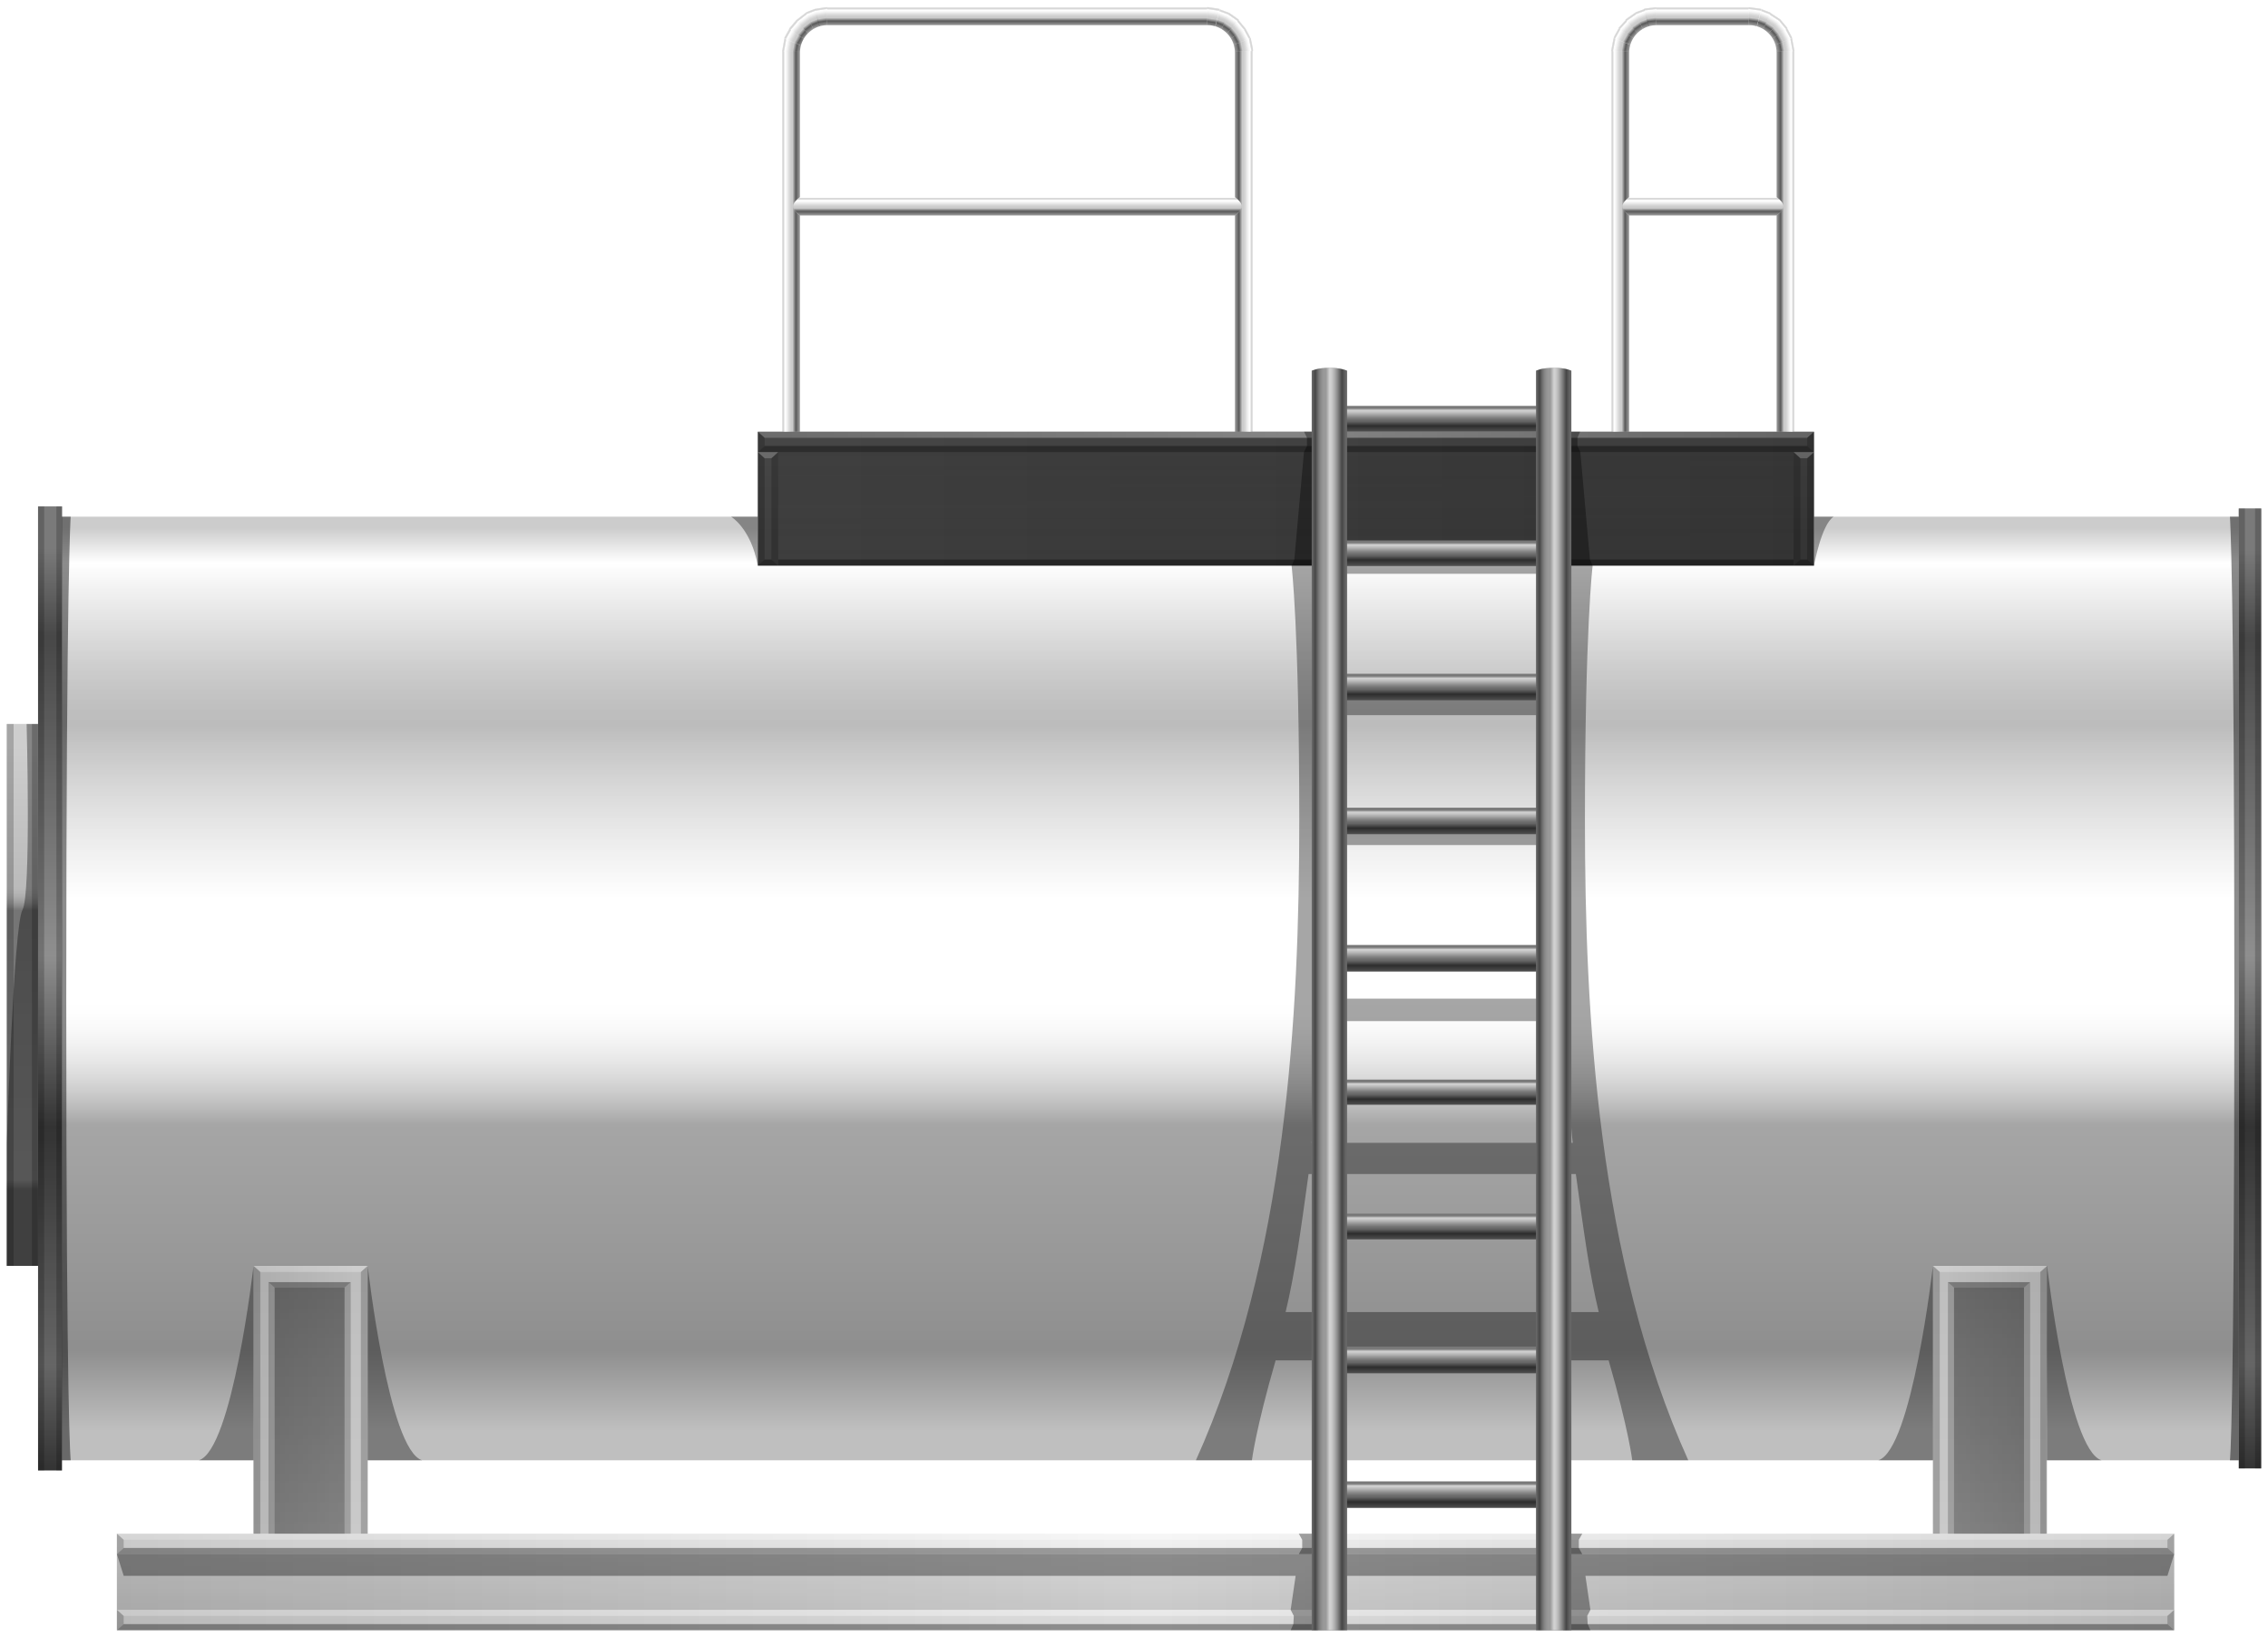 <svg version="1.2" baseProfile="tiny" width="240.597" height="173.617" viewBox="0 0 240.597 173.617" xmlns="http://www.w3.org/2000/svg"><linearGradient id="a" gradientUnits="userSpaceOnUse" x1="205.052" y1="148.455" x2="217.093" y2="148.455"><stop offset="0" stop-opacity="0"/><stop offset="1" stop-opacity=".1"/></linearGradient><path fill="url(#a)" d="M205.052 134.251h12.041v28.407h-12.041z"/><linearGradient id="b" gradientUnits="userSpaceOnUse" x1="39.006" y1="148.454" x2="26.894" y2="148.454"><stop offset="0" stop-opacity="0"/><stop offset="1" stop-opacity=".1"/></linearGradient><path fill="url(#b)" d="M26.894 134.251h12.112v28.407H26.894z"/><path fill="#333" d="M4.038 53.714H6.56v102.239H4.038zm233.459.218h2.38v101.805h-2.38z"/><linearGradient id="c" gradientUnits="userSpaceOnUse" x1="5.299" y1="53.714" x2="5.299" y2="155.953"><stop offset=".043" stop-color="#fff" stop-opacity=".35"/><stop offset=".135" stop-color="#fff" stop-opacity=".1"/><stop offset=".466" stop-color="#fff" stop-opacity=".45"/><stop offset=".644" stop-color="#fff" stop-opacity="0"/><stop offset=".89" stop-color="#fff" stop-opacity=".25"/><stop offset="1" stop-color="#fff" stop-opacity="0"/></linearGradient><path fill="url(#c)" d="M4.038 53.714H6.56v102.239H4.038z"/><linearGradient id="d" gradientUnits="userSpaceOnUse" x1="238.686" y1="53.932" x2="238.686" y2="155.736"><stop offset=".043" stop-color="#fff" stop-opacity=".35"/><stop offset=".135" stop-color="#fff" stop-opacity=".1"/><stop offset=".466" stop-color="#fff" stop-opacity=".45"/><stop offset=".644" stop-color="#fff" stop-opacity="0"/><stop offset=".89" stop-color="#fff" stop-opacity=".25"/><stop offset="1" stop-color="#fff" stop-opacity="0"/></linearGradient><path fill="url(#d)" d="M237.497 53.932h2.38v101.805h-2.38z"/><linearGradient id="e" gradientUnits="userSpaceOnUse" x1="122.029" y1="54.796" x2="122.029" y2="154.871"><stop offset=".012" stop-opacity=".2"/><stop offset=".049" stop-color="#fff" stop-opacity=".2"/><stop offset=".076" stop-color="#c2c2c2" stop-opacity=".21"/><stop offset=".105" stop-color="#888" stop-opacity=".22"/><stop offset=".133" stop-color="#575757" stop-opacity=".23"/><stop offset=".159" stop-color="#313131" stop-opacity=".24"/><stop offset=".183" stop-color="#161616" stop-opacity=".249"/><stop offset=".204" stop-color="#060606" stop-opacity=".257"/><stop offset=".221" stop-opacity=".263"/><stop offset=".405" stop-color="#fff" stop-opacity=".2"/><stop offset=".509" stop-color="#fff" stop-opacity=".35"/><stop offset=".525" stop-color="#fbfbfb" stop-opacity=".35"/><stop offset=".542" stop-color="#eee" stop-opacity=".35"/><stop offset=".559" stop-color="#d8d8d8" stop-opacity=".35"/><stop offset=".577" stop-color="#bababa" stop-opacity=".35"/><stop offset=".595" stop-color="#939393" stop-opacity=".35"/><stop offset=".613" stop-color="#646464" stop-opacity=".35"/><stop offset=".631" stop-color="#2c2c2c" stop-opacity=".35"/><stop offset=".644" stop-opacity=".35"/><stop offset=".883" stop-opacity=".441"/><stop offset=".969" stop-opacity=".25"/></linearGradient><path fill="url(#e)" d="M192.435 54.796v5.191H80.392v-5.191H6.561v100.075h20.333v-20.62h12.112v20.62h166.046v-20.62h12.041v20.62h20.404V54.796z"/><linearGradient id="f" gradientUnits="userSpaceOnUse" x1="32.95" y1="134.251" x2="32.95" y2="162.658"><stop offset="0" stop-opacity=".25"/><stop offset="1" stop-opacity=".2"/></linearGradient><path fill="url(#f)" d="M26.894 134.251h12.112v28.407H26.894z"/><linearGradient id="g" gradientUnits="userSpaceOnUse" x1="211.072" y1="134.251" x2="211.072" y2="162.658"><stop offset="0" stop-opacity=".25"/><stop offset="1" stop-opacity=".2"/></linearGradient><path fill="url(#g)" d="M205.052 134.251h12.041v28.407h-12.041z"/><linearGradient id="h" gradientUnits="userSpaceOnUse" x1="12.401" y1="167.777" x2="230.648" y2="167.777"><stop offset="0" stop-opacity=".2"/><stop offset=".503" stop-opacity=".05"/><stop offset="1" stop-opacity=".2"/></linearGradient><path fill="url(#h)" d="M12.401 162.658h218.246v10.238H12.401z"/><path fill="#B3B3B3" d="M.721 76.786h3.317v57.465H.721z"/><path fill="#333" d="M80.392 45.784h112.043v14.203H80.392z"/><linearGradient id="i" gradientUnits="userSpaceOnUse" x1="121.524" y1="162.658" x2="121.524" y2="172.897"><stop offset="0" stop-opacity="0"/><stop offset="1" stop-opacity=".1"/></linearGradient><path fill="url(#i)" d="M12.401 162.658h218.246v10.238H12.401z"/><linearGradient id="j" gradientUnits="userSpaceOnUse" x1="121.524" y1="164.821" x2="121.524" y2="170.733"><stop offset="0" stop-opacity=".1"/><stop offset="1" stop-opacity=".1"/></linearGradient><path fill="url(#j)" d="M12.401 164.821h218.246v5.912H12.401z"/><linearGradient id="k" gradientUnits="userSpaceOnUse" x1="12.401" y1="162.982" x2="230.648" y2="162.982"><stop offset="0" stop-color="#fff" stop-opacity=".2"/><stop offset=".46" stop-color="#fff" stop-opacity=".35"/><stop offset="1" stop-color="#fff" stop-opacity=".2"/></linearGradient><path fill="url(#k)" d="M229.927 163.307H13.122l-.721-.649h218.246z"/><linearGradient id="l" gradientUnits="userSpaceOnUse" x1="12.401" y1="171.058" x2="230.648" y2="171.058"><stop offset="0" stop-color="#fff" stop-opacity=".2"/><stop offset=".46" stop-color="#fff" stop-opacity=".35"/><stop offset="1" stop-color="#fff" stop-opacity=".2"/></linearGradient><path fill="url(#l)" d="M229.927 171.382H13.122l-.721-.649h218.246z"/><linearGradient id="m" gradientUnits="userSpaceOnUse" x1="12.401" y1="164.496" x2="230.648" y2="164.496"><stop offset="0" stop-opacity=".35"/><stop offset="1" stop-opacity=".35"/></linearGradient><path fill="url(#m)" d="M229.927 164.172H13.122l-.721.649h218.246z"/><linearGradient id="n" gradientUnits="userSpaceOnUse" x1="12.401" y1="172.572" x2="230.648" y2="172.572"><stop offset="0" stop-opacity=".35"/><stop offset="1" stop-opacity=".35"/></linearGradient><path fill="url(#n)" d="M229.927 172.247H13.122l-.721.649h218.246z"/><linearGradient id="o" gradientUnits="userSpaceOnUse" x1="229.927" y1="163.74" x2="230.648" y2="163.74"><stop offset="0" stop-opacity=".2"/><stop offset="1" stop-opacity=".2"/></linearGradient><path fill="url(#o)" d="m229.927 164.172.72.649v-2.163l-.72.649z"/><linearGradient id="p" gradientUnits="userSpaceOnUse" x1="229.927" y1="171.815" x2="230.648" y2="171.815"><stop offset="0" stop-opacity=".2"/><stop offset="1" stop-opacity=".2"/></linearGradient><path fill="url(#p)" d="m229.927 172.247.72.649v-2.163l-.72.649z"/><linearGradient id="q" gradientUnits="userSpaceOnUse" x1="12.401" y1="163.74" x2="13.122" y2="163.74"><stop offset="0" stop-opacity=".2"/><stop offset="1" stop-opacity=".2"/></linearGradient><path fill="url(#q)" d="m13.122 164.172-.721.649v-2.163l.721.649z"/><linearGradient id="r" gradientUnits="userSpaceOnUse" x1="12.401" y1="171.815" x2="13.122" y2="171.815"><stop offset="0" stop-opacity=".2"/><stop offset="1" stop-opacity=".2"/></linearGradient><path fill="url(#r)" d="m13.122 172.247-.721.649v-2.163l.721.649z"/><linearGradient id="s" gradientUnits="userSpaceOnUse" x1="80.392" y1="52.886" x2="192.435" y2="52.886"><stop offset="0" stop-color="#fff" stop-opacity=".05"/><stop offset=".16" stop-color="#fff" stop-opacity=".042"/><stop offset="1" stop-color="#fff" stop-opacity="0"/></linearGradient><path fill="url(#s)" d="M80.392 45.784h112.043v14.203H80.392z"/><linearGradient id="t" gradientUnits="userSpaceOnUse" x1="136.413" y1="45.784" x2="136.413" y2="59.987"><stop offset="0" stop-color="#fff" stop-opacity=".05"/><stop offset="1" stop-color="#fff" stop-opacity="0"/></linearGradient><path fill="url(#t)" d="M80.392 45.784h112.043v14.203H80.392z"/><linearGradient id="u" gradientUnits="userSpaceOnUse" x1="80.392" y1="46.109" x2="192.435" y2="46.109"><stop offset="0" stop-color="#fff" stop-opacity=".2"/><stop offset=".04" stop-color="#fff" stop-opacity=".212"/><stop offset=".503" stop-color="#fff" stop-opacity=".35"/><stop offset="1" stop-color="#fff" stop-opacity=".2"/></linearGradient><path fill="url(#u)" d="M191.714 46.434H81.112l-.72-.65h112.043z"/><linearGradient id="v" gradientUnits="userSpaceOnUse" x1="80.392" y1="47.623" x2="192.435" y2="47.623"><stop offset="0" stop-opacity=".35"/><stop offset="1" stop-opacity=".35"/></linearGradient><path fill="url(#v)" d="M191.714 47.299H81.112l-.72.647h112.043z"/><linearGradient id="w" gradientUnits="userSpaceOnUse" x1="80.392" y1="46.865" x2="81.112" y2="46.865"><stop offset="0" stop-opacity=".2"/><stop offset="1" stop-opacity=".2"/></linearGradient><path fill="url(#w)" d="m81.112 47.299-.72.647v-2.162l.72.65z"/><linearGradient id="x" gradientUnits="userSpaceOnUse" x1="80.392" y1="53.967" x2="81.112" y2="53.967"><stop offset="0" stop-opacity=".2"/><stop offset="1" stop-opacity=".2"/></linearGradient><path fill="url(#x)" d="m81.112 59.339-.72.648V47.946l.72.651z"/><linearGradient id="y" gradientUnits="userSpaceOnUse" x1="191.714" y1="46.865" x2="192.435" y2="46.865"><stop offset="0" stop-opacity=".2"/><stop offset="1" stop-opacity=".2"/></linearGradient><path fill="url(#y)" d="m191.714 47.299.721.647v-2.162l-.721.65z"/><linearGradient id="z" gradientUnits="userSpaceOnUse" x1="81.833" y1="53.967" x2="82.555" y2="53.967"><stop offset="0" stop-opacity=".2"/><stop offset="1" stop-opacity=".2"/></linearGradient><path fill="url(#z)" d="m81.833 59.339.722.648V47.946l-.722.651z"/><linearGradient id="A" gradientUnits="userSpaceOnUse" x1="80.392" y1="48.272" x2="82.555" y2="48.272"><stop offset="0" stop-color="#fff" stop-opacity=".2"/><stop offset=".08" stop-color="#fff" stop-opacity=".2"/><stop offset="1" stop-color="#fff" stop-opacity=".2"/></linearGradient><path fill="url(#A)" d="M81.833 48.597h-.721l-.72-.651h2.163z"/><linearGradient id="B" gradientUnits="userSpaceOnUse" x1="190.272" y1="53.967" x2="190.992" y2="53.967"><stop offset="0" stop-opacity=".2"/><stop offset="1" stop-opacity=".2"/></linearGradient><path fill="url(#B)" d="m190.992 59.339-.721.648V47.946l.721.651z"/><linearGradient id="C" gradientUnits="userSpaceOnUse" x1="191.714" y1="53.967" x2="192.435" y2="53.967"><stop offset="0" stop-opacity=".2"/><stop offset="1" stop-opacity=".2"/></linearGradient><path fill="url(#C)" d="m191.714 59.339.721.648V47.946l-.721.651z"/><linearGradient id="D" gradientUnits="userSpaceOnUse" x1="190.272" y1="48.272" x2="192.435" y2="48.272"><stop offset="0" stop-color="#fff" stop-opacity=".2"/><stop offset=".08" stop-color="#fff" stop-opacity=".2"/><stop offset="1" stop-color="#fff" stop-opacity=".2"/></linearGradient><path fill="url(#D)" d="M191.714 48.597h-.722l-.721-.651h2.164z"/><linearGradient id="E" gradientUnits="userSpaceOnUse" x1="80.392" y1="59.663" x2="192.435" y2="59.663"><stop offset="0" stop-opacity=".35"/><stop offset="1" stop-opacity=".35"/></linearGradient><path fill="url(#E)" d="M191.714 59.339h-.722l-.721.648v-.648H82.555v.648l-.722-.648h-.721l-.72.648h112.043z"/><linearGradient id="F" gradientUnits="userSpaceOnUse" x1="136.413" y1="47.946" x2="136.413" y2="59.987"><stop offset="0" stop-opacity=".1"/><stop offset="1" stop-opacity="0"/></linearGradient><path fill="url(#F)" d="M82.555 47.946h107.717v12.041H82.555z"/><linearGradient id="G" gradientUnits="userSpaceOnUse" x1="26.894" y1="134.576" x2="39.006" y2="134.576"><stop offset="0" stop-color="#fff" stop-opacity=".25"/><stop offset="1" stop-color="#fff" stop-opacity=".25"/></linearGradient><path fill="url(#G)" d="M38.285 134.9H27.614l-.72-.649h12.112z"/><linearGradient id="H" gradientUnits="userSpaceOnUse" x1="205.052" y1="134.576" x2="217.165" y2="134.576"><stop offset="0" stop-color="#fff" stop-opacity=".25"/><stop offset="1" stop-color="#fff" stop-opacity=".25"/></linearGradient><path fill="url(#H)" d="M216.444 134.9h-10.671l-.721-.649h12.113z"/><linearGradient id="I" gradientUnits="userSpaceOnUse" x1="4.038" y1="104.834" x2="4.686" y2="104.834"><stop offset="0" stop-opacity=".2"/><stop offset="1" stop-opacity=".2"/></linearGradient><path fill="url(#I)" d="M4.038 53.714h.648v102.239h-.648z"/><linearGradient id="J" gradientUnits="userSpaceOnUse" x1="5.984" y1="104.834" x2="6.633" y2="104.834"><stop offset="0" stop-opacity=".2"/><stop offset="1" stop-opacity=".2"/></linearGradient><path fill="url(#J)" d="M5.984 53.714h.648v102.239h-.648z"/><linearGradient id="K" gradientUnits="userSpaceOnUse" x1="237.497" y1="104.834" x2="238.147" y2="104.834"><stop offset="0" stop-opacity=".2"/><stop offset="1" stop-opacity=".2"/></linearGradient><path fill="url(#K)" d="M237.497 53.932h.649v101.805h-.649z"/><linearGradient id="L" gradientUnits="userSpaceOnUse" x1="239.227" y1="104.834" x2="239.877" y2="104.834"><stop offset="0" stop-opacity=".2"/><stop offset="1" stop-opacity=".2"/></linearGradient><path fill="url(#L)" d="M239.228 53.932h.649v101.805h-.649z"/><linearGradient id="M" gradientUnits="userSpaceOnUse" x1="2.379" y1="76.786" x2="2.379" y2="134.251"><stop offset=".043" stop-color="#fff" stop-opacity=".35"/><stop offset=".301" stop-color="#fff" stop-opacity=".1"/><stop offset=".344" stop-opacity=".35"/><stop offset=".841" stop-opacity=".25"/><stop offset=".859" stop-opacity=".45"/></linearGradient><path fill="url(#M)" d="M.721 76.786h3.317v57.465H.721z"/><linearGradient id="N" gradientUnits="userSpaceOnUse" x1=".721" y1="105.519" x2="1.442" y2="105.519"><stop offset="0" stop-opacity=".2"/><stop offset="1" stop-opacity=".2"/></linearGradient><path fill="url(#N)" d="M.721 76.786h.722v57.465H.721z"/><linearGradient id="O" gradientUnits="userSpaceOnUse" x1="3.389" y1="105.519" x2="4.038" y2="105.519"><stop offset="0" stop-opacity=".2"/><stop offset="1" stop-opacity=".2"/></linearGradient><path fill="url(#O)" d="M3.389 76.786h.649v57.465h-.649z"/><linearGradient id="P" gradientUnits="userSpaceOnUse" x1=".721" y1="105.519" x2="4.038" y2="105.519"><stop offset="0" stop-opacity=".35"/><stop offset="1" stop-opacity=".35"/></linearGradient><path fill="url(#P)" d="M2.824 76.786s.492 18.102-.444 19.724C1.442 98.133.721 121.276.721 121.276v12.976h3.317V76.786H2.824z"/><linearGradient id="Q" gradientUnits="userSpaceOnUse" x1="21.101" y1="144.56" x2="26.894" y2="144.56"><stop offset="0" stop-opacity=".35"/><stop offset="1" stop-opacity=".35"/></linearGradient><path fill="url(#Q)" d="M26.894 134.251s-2.224 19.502-5.793 20.62h5.793v-20.62z"/><linearGradient id="R" gradientUnits="userSpaceOnUse" x1="39.006" y1="144.56" x2="44.773" y2="144.56"><stop offset="0" stop-opacity=".35"/><stop offset="1" stop-opacity=".35"/></linearGradient><path fill="url(#R)" d="M39.006 134.251s2.199 19.502 5.768 20.62h-5.768v-20.62z"/><linearGradient id="S" gradientUnits="userSpaceOnUse" x1="199.261" y1="144.56" x2="205.052" y2="144.56"><stop offset="0" stop-opacity=".35"/><stop offset="1" stop-opacity=".35"/></linearGradient><path fill="url(#S)" d="M205.052 134.251s-2.223 19.502-5.791 20.62h5.791v-20.62z"/><linearGradient id="T" gradientUnits="userSpaceOnUse" x1="217.165" y1="144.56" x2="222.933" y2="144.56"><stop offset="0" stop-opacity=".35"/><stop offset="1" stop-opacity=".35"/></linearGradient><path fill="url(#T)" d="M217.165 134.251s2.199 19.502 5.768 20.62h-5.768v-20.62z"/><linearGradient id="U" gradientUnits="userSpaceOnUse" x1="77.553" y1="57.392" x2="80.392" y2="57.392"><stop offset="0" stop-opacity=".35"/><stop offset="1" stop-opacity=".35"/></linearGradient><path fill="url(#U)" d="M77.553 54.796s2.109 1.222 2.839 5.191v-5.191h-2.839z"/><linearGradient id="V" gradientUnits="userSpaceOnUse" x1="192.435" y1="57.392" x2="194.525" y2="57.392"><stop offset="0" stop-opacity=".35"/><stop offset="1" stop-opacity=".35"/></linearGradient><path fill="url(#V)" d="M194.525 54.796h-2.091v5.191c.001 0 .791-4.404 2.091-5.191z"/><linearGradient id="W" gradientUnits="userSpaceOnUse" x1="126.866" y1="100.328" x2="179.097" y2="100.328"><stop offset="0" stop-opacity=".35"/><stop offset="1" stop-opacity=".35"/></linearGradient><path fill="url(#W)" d="M179.097 154.871c-9.625-21.34-10.963-47.329-10.963-67.811 0-20.479.818-27.073.818-27.073l-.29-.648-1.015-11.393-.304-.647v-.865l.277-.649h-2.007v12.474h-25.235V45.785h-2.037l.307.649v.865l-.318.647-1.022 11.393-.293.648s.816 6.594.816 27.073c0 20.481-1.34 46.471-10.965 67.811h5.942s.387-3.23 2.515-10.599h35.327c2.122 7.368 2.504 10.599 2.504 10.599h5.943zm-38.718-94.017h25.235v12.762h-25.235V60.854zm0 26.207V75.849h25.235v11.249h-25.235v-.037zm-.01 2.56h25.254c.044 5.878.236 11.303.541 16.295h-26.338c.306-4.992.499-10.417.543-16.295zm-.699 18.673h26.65c.328 4.697.034 8.992.526 12.907H139.14c.494-3.915.201-8.21.53-12.907zm-3.288 30.859c1.01-4.214 1.583-8.486 2.435-14.637h28.354c.849 6.15 1.419 10.423 2.426 14.637h-33.215z"/><linearGradient id="X" gradientUnits="userSpaceOnUse" x1="12.401" y1="167.777" x2="230.648" y2="167.777"><stop offset="0" stop-opacity=".35"/><stop offset="1" stop-opacity=".35"/></linearGradient><path fill="url(#X)" d="M230.647 164.821h-62.798l-.361-.649v-.865l.361-.649h-2.019v2.163h-26.028v-2.163h-2.019l.361.649v.865l-.361.649H12.401l.721 2.308h124.323l-.527 3.604.336.649-.048.865-.288.649h2.884v-5.767h26.028v5.767h2.884l-.288-.649-.049-.865.337-.649-.527-3.604h61.74z"/><linearGradient id="Y" gradientUnits="userSpaceOnUse" x1="236.56" y1="104.834" x2="237.497" y2="104.834"><stop offset="0" stop-opacity=".45"/><stop offset="1" stop-opacity=".45"/></linearGradient><path fill="url(#Y)" d="M237.497 54.796h-.938s.469 5.911.469 51.154c0 45.244-.469 48.921-.469 48.921h.938V54.796z"/><linearGradient id="Z" gradientUnits="userSpaceOnUse" x1="6.561" y1="104.834" x2="7.498" y2="104.834"><stop offset="0" stop-opacity=".45"/><stop offset="1" stop-opacity=".45"/></linearGradient><path fill="url(#Z)" d="M6.561 54.796h.938s-.469 5.911-.469 51.154c0 45.244.469 48.921.469 48.921h-.938V54.796z"/><linearGradient id="aa" gradientUnits="userSpaceOnUse" x1="211.001" y1="136.559" x2="211.001" y2="162.658"><stop offset="0" stop-opacity=".45"/><stop offset="1" stop-opacity=".35"/></linearGradient><path fill="url(#aa)" d="M207.287 136.559h7.427v26.1h-7.427z"/><linearGradient id="ab" gradientUnits="userSpaceOnUse" x1="205.052" y1="148.455" x2="205.773" y2="148.455"><stop offset="0" stop-opacity=".2"/><stop offset="1" stop-opacity=".2"/></linearGradient><path fill="url(#ab)" d="M205.773 162.658h-.721v-28.407l.721.649z"/><linearGradient id="ac" gradientUnits="userSpaceOnUse" x1="216.444" y1="148.455" x2="217.165" y2="148.455"><stop offset="0" stop-opacity=".2"/><stop offset="1" stop-opacity=".2"/></linearGradient><path fill="url(#ac)" d="M216.444 162.658h.721v-28.407l-.721.649z"/><linearGradient id="ad" gradientUnits="userSpaceOnUse" x1="206.639" y1="149.32" x2="207.287" y2="149.32"><stop offset="0" stop-opacity=".2"/><stop offset="1" stop-opacity=".2"/></linearGradient><path fill="url(#ad)" d="M206.639 162.658h.648v-26.099l-.648-.578z"/><linearGradient id="ae" gradientUnits="userSpaceOnUse" x1="214.714" y1="149.32" x2="215.362" y2="149.32"><stop offset="0" stop-opacity=".2"/><stop offset="1" stop-opacity=".2"/></linearGradient><path fill="url(#ae)" d="M215.362 162.658h-.648v-26.099l.648-.578z"/><linearGradient id="af" gradientUnits="userSpaceOnUse" x1="206.639" y1="136.269" x2="215.362" y2="136.269"><stop offset="0" stop-opacity=".35"/><stop offset="1" stop-opacity=".35"/></linearGradient><path fill="url(#af)" d="M214.714 136.559h-7.427l-.648-.578h8.723z"/><linearGradient id="ag" gradientUnits="userSpaceOnUse" x1="32.841" y1="136.559" x2="32.841" y2="162.658"><stop offset="0" stop-opacity=".45"/><stop offset="1" stop-opacity=".35"/></linearGradient><path fill="url(#ag)" d="M29.128 136.559h7.427v26.1h-7.427z"/><linearGradient id="ah" gradientUnits="userSpaceOnUse" x1="26.894" y1="148.455" x2="27.614" y2="148.455"><stop offset="0" stop-opacity=".2"/><stop offset="1" stop-opacity=".2"/></linearGradient><path fill="url(#ah)" d="M27.614 162.658h-.72v-28.407l.72.649z"/><linearGradient id="ai" gradientUnits="userSpaceOnUse" x1="38.285" y1="148.455" x2="39.006" y2="148.455"><stop offset="0" stop-opacity=".2"/><stop offset="1" stop-opacity=".2"/></linearGradient><path fill="url(#ai)" d="M38.285 162.658h.721v-28.407l-.721.649z"/><linearGradient id="aj" gradientUnits="userSpaceOnUse" x1="28.48" y1="149.32" x2="29.128" y2="149.32"><stop offset="0" stop-opacity=".2"/><stop offset="1" stop-opacity=".2"/></linearGradient><path fill="url(#aj)" d="M28.479 162.658h.649v-26.099l-.649-.578z"/><linearGradient id="ak" gradientUnits="userSpaceOnUse" x1="36.555" y1="149.32" x2="37.203" y2="149.32"><stop offset="0" stop-opacity=".2"/><stop offset="1" stop-opacity=".2"/></linearGradient><path fill="url(#ak)" d="M37.203 162.658h-.648v-26.099l.648-.578z"/><linearGradient id="al" gradientUnits="userSpaceOnUse" x1="28.48" y1="136.269" x2="37.203" y2="136.269"><stop offset="0" stop-opacity=".35"/><stop offset="1" stop-opacity=".35"/></linearGradient><path fill="url(#al)" d="M36.555 136.559h-7.427l-.649-.578h8.724z"/><path fill="gray" d="M162.945 39.314v3.729h-20.043v-3.729s-.639-.31-1.875-.31-1.875.31-1.875.31v133.582h3.75v-12.978h20.043v12.978h3.75V39.314s-.638-.31-1.875-.31c-1.236.001-1.875.31-1.875.31zm0 117.792h-20.043v-11.465h20.043v11.465zm0-14.275h-20.043v-11.393h20.043v11.393zm0-14.132h-20.043v-11.536h20.043v11.536zm0-14.203h-20.043v-11.465h20.043v11.465zm0-14.277h-20.043V88.467h20.043v11.752zm0-14.563h-20.043V74.264h20.043v11.392zm0-14.205h-20.043V59.987h20.043v11.464zm0-14.132h-20.043V45.784h20.043v11.535z"/><linearGradient id="am" gradientUnits="userSpaceOnUse" x1="139.152" y1="105.951" x2="142.902" y2="105.951"><stop offset=".012" stop-opacity=".2"/><stop offset=".104" stop-opacity=".45"/><stop offset=".155" stop-color="#393939" stop-opacity=".407"/><stop offset=".224" stop-color="#7f7f7f" stop-opacity=".351"/><stop offset=".285" stop-color="#b6b6b6" stop-opacity=".3"/><stop offset=".338" stop-color="#dedede" stop-opacity=".256"/><stop offset=".379" stop-color="#f6f6f6" stop-opacity=".221"/><stop offset=".405" stop-color="#fff" stop-opacity=".2"/><stop offset=".509" stop-color="#fff" stop-opacity=".65"/><stop offset=".549" stop-color="#fbfbfb" stop-opacity=".627"/><stop offset=".592" stop-color="#eee" stop-opacity=".602"/><stop offset=".636" stop-color="#d8d8d8" stop-opacity=".576"/><stop offset=".681" stop-color="#bababa" stop-opacity=".55"/><stop offset=".727" stop-color="#939393" stop-opacity=".523"/><stop offset=".773" stop-color="#646464" stop-opacity=".496"/><stop offset=".82" stop-color="#2c2c2c" stop-opacity=".469"/><stop offset=".853" stop-opacity=".45"/><stop offset=".963" stop-opacity=".2"/></linearGradient><path fill="url(#am)" d="M142.902 172.896h-3.75V39.314s.705-.31 1.875-.31 1.875.31 1.875.31v133.582z"/><linearGradient id="an" gradientUnits="userSpaceOnUse" x1="162.945" y1="105.951" x2="166.695" y2="105.951"><stop offset=".012" stop-opacity=".2"/><stop offset=".104" stop-opacity=".45"/><stop offset=".155" stop-color="#393939" stop-opacity=".407"/><stop offset=".224" stop-color="#7f7f7f" stop-opacity=".351"/><stop offset=".285" stop-color="#b6b6b6" stop-opacity=".3"/><stop offset=".338" stop-color="#dedede" stop-opacity=".256"/><stop offset=".379" stop-color="#f6f6f6" stop-opacity=".221"/><stop offset=".405" stop-color="#fff" stop-opacity=".2"/><stop offset=".509" stop-color="#fff" stop-opacity=".65"/><stop offset=".549" stop-color="#fbfbfb" stop-opacity=".627"/><stop offset=".592" stop-color="#eee" stop-opacity=".602"/><stop offset=".636" stop-color="#d8d8d8" stop-opacity=".576"/><stop offset=".681" stop-color="#bababa" stop-opacity=".55"/><stop offset=".727" stop-color="#939393" stop-opacity=".523"/><stop offset=".773" stop-color="#646464" stop-opacity=".496"/><stop offset=".82" stop-color="#2c2c2c" stop-opacity=".469"/><stop offset=".853" stop-opacity=".45"/><stop offset=".963" stop-opacity=".2"/></linearGradient><path fill="url(#an)" d="M166.695 172.896h-3.75V39.314s.535-.31 1.875-.31 1.875.31 1.875.31v133.582z"/><linearGradient id="ao" gradientUnits="userSpaceOnUse" x1="152.924" y1="57.319" x2="152.924" y2="59.987"><stop offset=".012" stop-opacity="0"/><stop offset=".166" stop-color="#fff" stop-opacity=".65"/><stop offset=".215" stop-color="#fbfbfb" stop-opacity=".598"/><stop offset=".269" stop-color="#eee" stop-opacity=".542"/><stop offset=".324" stop-color="#d8d8d8" stop-opacity=".484"/><stop offset=".38" stop-color="#bababa" stop-opacity=".425"/><stop offset=".438" stop-color="#939393" stop-opacity=".365"/><stop offset=".496" stop-color="#646464" stop-opacity=".304"/><stop offset=".554" stop-color="#2c2c2c" stop-opacity=".243"/><stop offset=".595" stop-opacity=".2"/><stop offset=".773" stop-opacity=".65"/><stop offset=".982" stop-opacity=".4"/></linearGradient><path fill="url(#ao)" d="M142.902 57.319h20.043v2.668h-20.043z"/><linearGradient id="ap" gradientUnits="userSpaceOnUse" x1="152.924" y1="71.451" x2="152.924" y2="74.264"><stop offset=".012" stop-opacity="0"/><stop offset=".166" stop-color="#fff" stop-opacity=".65"/><stop offset=".215" stop-color="#fbfbfb" stop-opacity=".598"/><stop offset=".269" stop-color="#eee" stop-opacity=".542"/><stop offset=".324" stop-color="#d8d8d8" stop-opacity=".484"/><stop offset=".38" stop-color="#bababa" stop-opacity=".425"/><stop offset=".438" stop-color="#939393" stop-opacity=".365"/><stop offset=".496" stop-color="#646464" stop-opacity=".304"/><stop offset=".554" stop-color="#2c2c2c" stop-opacity=".243"/><stop offset=".595" stop-opacity=".2"/><stop offset=".773" stop-opacity=".65"/><stop offset=".982" stop-opacity=".4"/></linearGradient><path fill="url(#ap)" d="M142.902 71.451h20.043v2.813h-20.043z"/><linearGradient id="aq" gradientUnits="userSpaceOnUse" x1="152.924" y1="85.656" x2="152.924" y2="88.467"><stop offset=".012" stop-opacity="0"/><stop offset=".166" stop-color="#fff" stop-opacity=".65"/><stop offset=".215" stop-color="#fbfbfb" stop-opacity=".598"/><stop offset=".269" stop-color="#eee" stop-opacity=".542"/><stop offset=".324" stop-color="#d8d8d8" stop-opacity=".484"/><stop offset=".38" stop-color="#bababa" stop-opacity=".425"/><stop offset=".438" stop-color="#939393" stop-opacity=".365"/><stop offset=".496" stop-color="#646464" stop-opacity=".304"/><stop offset=".554" stop-color="#2c2c2c" stop-opacity=".243"/><stop offset=".595" stop-opacity=".2"/><stop offset=".773" stop-opacity=".65"/><stop offset=".982" stop-opacity=".4"/></linearGradient><path fill="url(#aq)" d="M142.902 85.656h20.043v2.811h-20.043z"/><linearGradient id="ar" gradientUnits="userSpaceOnUse" x1="152.924" y1="100.219" x2="152.924" y2="103.031"><stop offset=".012" stop-opacity="0"/><stop offset=".166" stop-color="#fff" stop-opacity=".65"/><stop offset=".215" stop-color="#fbfbfb" stop-opacity=".598"/><stop offset=".269" stop-color="#eee" stop-opacity=".542"/><stop offset=".324" stop-color="#d8d8d8" stop-opacity=".484"/><stop offset=".38" stop-color="#bababa" stop-opacity=".425"/><stop offset=".438" stop-color="#939393" stop-opacity=".365"/><stop offset=".496" stop-color="#646464" stop-opacity=".304"/><stop offset=".554" stop-color="#2c2c2c" stop-opacity=".243"/><stop offset=".595" stop-opacity=".2"/><stop offset=".773" stop-opacity=".65"/><stop offset=".982" stop-opacity=".4"/></linearGradient><path fill="url(#ar)" d="M142.902 100.219h20.043v2.813h-20.043z"/><linearGradient id="as" gradientUnits="userSpaceOnUse" x1="152.924" y1="114.496" x2="152.924" y2="117.163"><stop offset=".012" stop-opacity="0"/><stop offset=".166" stop-color="#fff" stop-opacity=".65"/><stop offset=".215" stop-color="#fbfbfb" stop-opacity=".598"/><stop offset=".269" stop-color="#eee" stop-opacity=".542"/><stop offset=".324" stop-color="#d8d8d8" stop-opacity=".484"/><stop offset=".38" stop-color="#bababa" stop-opacity=".425"/><stop offset=".438" stop-color="#939393" stop-opacity=".365"/><stop offset=".496" stop-color="#646464" stop-opacity=".304"/><stop offset=".554" stop-color="#2c2c2c" stop-opacity=".243"/><stop offset=".595" stop-opacity=".2"/><stop offset=".773" stop-opacity=".65"/><stop offset=".982" stop-opacity=".4"/></linearGradient><path fill="url(#as)" d="M142.902 114.496h20.043v2.667h-20.043z"/><linearGradient id="at" gradientUnits="userSpaceOnUse" x1="152.924" y1="128.699" x2="152.924" y2="131.439"><stop offset=".012" stop-opacity="0"/><stop offset=".166" stop-color="#fff" stop-opacity=".65"/><stop offset=".215" stop-color="#fbfbfb" stop-opacity=".598"/><stop offset=".269" stop-color="#eee" stop-opacity=".542"/><stop offset=".324" stop-color="#d8d8d8" stop-opacity=".484"/><stop offset=".38" stop-color="#bababa" stop-opacity=".425"/><stop offset=".438" stop-color="#939393" stop-opacity=".365"/><stop offset=".496" stop-color="#646464" stop-opacity=".304"/><stop offset=".554" stop-color="#2c2c2c" stop-opacity=".243"/><stop offset=".595" stop-opacity=".2"/><stop offset=".773" stop-opacity=".65"/><stop offset=".982" stop-opacity=".4"/></linearGradient><path fill="url(#at)" d="M142.902 128.699h20.043v2.739h-20.043z"/><linearGradient id="au" gradientUnits="userSpaceOnUse" x1="152.924" y1="142.831" x2="152.924" y2="145.642"><stop offset=".012" stop-opacity="0"/><stop offset=".166" stop-color="#fff" stop-opacity=".65"/><stop offset=".215" stop-color="#fbfbfb" stop-opacity=".598"/><stop offset=".269" stop-color="#eee" stop-opacity=".542"/><stop offset=".324" stop-color="#d8d8d8" stop-opacity=".484"/><stop offset=".38" stop-color="#bababa" stop-opacity=".425"/><stop offset=".438" stop-color="#939393" stop-opacity=".365"/><stop offset=".496" stop-color="#646464" stop-opacity=".304"/><stop offset=".554" stop-color="#2c2c2c" stop-opacity=".243"/><stop offset=".595" stop-opacity=".2"/><stop offset=".773" stop-opacity=".65"/><stop offset=".982" stop-opacity=".4"/></linearGradient><path fill="url(#au)" d="M142.902 142.831h20.043v2.811h-20.043z"/><linearGradient id="av" gradientUnits="userSpaceOnUse" x1="152.924" y1="157.106" x2="152.924" y2="159.919"><stop offset=".012" stop-opacity="0"/><stop offset=".166" stop-color="#fff" stop-opacity=".65"/><stop offset=".215" stop-color="#fbfbfb" stop-opacity=".598"/><stop offset=".269" stop-color="#eee" stop-opacity=".542"/><stop offset=".324" stop-color="#d8d8d8" stop-opacity=".484"/><stop offset=".38" stop-color="#bababa" stop-opacity=".425"/><stop offset=".438" stop-color="#939393" stop-opacity=".365"/><stop offset=".496" stop-color="#646464" stop-opacity=".304"/><stop offset=".554" stop-color="#2c2c2c" stop-opacity=".243"/><stop offset=".595" stop-opacity=".2"/><stop offset=".773" stop-opacity=".65"/><stop offset=".982" stop-opacity=".4"/></linearGradient><path fill="url(#av)" d="M142.902 157.106h20.043v2.813h-20.043z"/><linearGradient id="aw" gradientUnits="userSpaceOnUse" x1="152.924" y1="43.044" x2="152.924" y2="45.784"><stop offset=".012" stop-opacity="0"/><stop offset=".166" stop-color="#fff" stop-opacity=".65"/><stop offset=".215" stop-color="#fbfbfb" stop-opacity=".598"/><stop offset=".269" stop-color="#eee" stop-opacity=".542"/><stop offset=".324" stop-color="#d8d8d8" stop-opacity=".484"/><stop offset=".38" stop-color="#bababa" stop-opacity=".425"/><stop offset=".438" stop-color="#939393" stop-opacity=".365"/><stop offset=".496" stop-color="#646464" stop-opacity=".304"/><stop offset=".554" stop-color="#2c2c2c" stop-opacity=".243"/><stop offset=".595" stop-opacity=".2"/><stop offset=".773" stop-opacity=".65"/><stop offset=".982" stop-opacity=".4"/></linearGradient><path fill="url(#aw)" d="M142.902 43.044h20.043v2.74h-20.043z"/><linearGradient id="ax" gradientUnits="userSpaceOnUse" x1="107.934" y1="20.909" x2="107.934" y2="22.856"><stop offset=".012" stop-opacity="0"/><stop offset=".166" stop-color="#fff" stop-opacity=".65"/><stop offset=".215" stop-color="#fbfbfb" stop-opacity=".598"/><stop offset=".269" stop-color="#eee" stop-opacity=".542"/><stop offset=".324" stop-color="#d8d8d8" stop-opacity=".484"/><stop offset=".38" stop-color="#bababa" stop-opacity=".425"/><stop offset=".438" stop-color="#939393" stop-opacity=".365"/><stop offset=".496" stop-color="#646464" stop-opacity=".304"/><stop offset=".554" stop-color="#2c2c2c" stop-opacity=".243"/><stop offset=".595" stop-opacity=".2"/><stop offset=".773" stop-opacity=".65"/><stop offset=".982" stop-opacity=".4"/></linearGradient><path fill="url(#ax)" d="M131.006 22.856H84.862s-.722-.469-.722-.974.722-.974.722-.974h46.144s.721.469.721.974-.721.974-.721.974z"/><linearGradient id="ay" gradientUnits="userSpaceOnUse" x1="180.647" y1="20.909" x2="180.647" y2="22.856"><stop offset=".012" stop-opacity="0"/><stop offset=".166" stop-color="#fff" stop-opacity=".65"/><stop offset=".215" stop-color="#fbfbfb" stop-opacity=".598"/><stop offset=".269" stop-color="#eee" stop-opacity=".542"/><stop offset=".324" stop-color="#d8d8d8" stop-opacity=".484"/><stop offset=".38" stop-color="#bababa" stop-opacity=".425"/><stop offset=".438" stop-color="#939393" stop-opacity=".365"/><stop offset=".496" stop-color="#646464" stop-opacity=".304"/><stop offset=".554" stop-color="#2c2c2c" stop-opacity=".243"/><stop offset=".595" stop-opacity=".2"/><stop offset=".773" stop-opacity=".65"/><stop offset=".982" stop-opacity=".4"/></linearGradient><path fill="url(#ay)" d="M188.469 22.856h-15.645s-.722-.505-.722-.974.722-.974.722-.974h15.645s.722.469.722.974-.722.974-.722.974z"/><linearGradient id="az" gradientUnits="userSpaceOnUse" x1="87.078" y1=".769" x2="87.366" y2="2.716"><stop offset=".012" stop-opacity="0"/><stop offset=".166" stop-color="#fff" stop-opacity=".65"/><stop offset=".215" stop-color="#fbfbfb" stop-opacity=".598"/><stop offset=".269" stop-color="#eee" stop-opacity=".542"/><stop offset=".324" stop-color="#d8d8d8" stop-opacity=".484"/><stop offset=".38" stop-color="#bababa" stop-opacity=".425"/><stop offset=".438" stop-color="#939393" stop-opacity=".365"/><stop offset=".496" stop-color="#646464" stop-opacity=".304"/><stop offset=".554" stop-color="#2c2c2c" stop-opacity=".243"/><stop offset=".595" stop-opacity=".2"/><stop offset=".773" stop-opacity=".65"/><stop offset=".982" stop-opacity=".4"/></linearGradient><path fill="url(#az)" d="m86.423.91.506 1.878a3.27 3.27 0 0 1 .817-.119V.722a4.95 4.95 0 0 0-1.323.188z"/><linearGradient id="aA" gradientUnits="userSpaceOnUse" x1="82.915" y1="25.621" x2="84.865" y2="25.621"><stop offset=".012" stop-opacity="0"/><stop offset=".166" stop-color="#fff" stop-opacity=".65"/><stop offset=".215" stop-color="#fbfbfb" stop-opacity=".598"/><stop offset=".269" stop-color="#eee" stop-opacity=".542"/><stop offset=".324" stop-color="#d8d8d8" stop-opacity=".484"/><stop offset=".38" stop-color="#bababa" stop-opacity=".425"/><stop offset=".438" stop-color="#939393" stop-opacity=".365"/><stop offset=".496" stop-color="#646464" stop-opacity=".304"/><stop offset=".554" stop-color="#2c2c2c" stop-opacity=".243"/><stop offset=".595" stop-opacity=".2"/><stop offset=".773" stop-opacity=".65"/><stop offset=".982" stop-opacity=".4"/></linearGradient><path fill="url(#aA)" d="M82.919 5.48a.895.895 0 0 0-.004.107v40.196h1.947V22.856s-.722-.469-.722-.974.722-.974.722-.974V5.588c0-.051.001-.082.003-.131l-.003.023h-1.943z"/><linearGradient id="aB" gradientUnits="userSpaceOnUse" x1="85.937" y1="1.052" x2="86.658" y2="2.901"><stop offset=".012" stop-opacity="0"/><stop offset=".166" stop-color="#fff" stop-opacity=".65"/><stop offset=".215" stop-color="#fbfbfb" stop-opacity=".598"/><stop offset=".269" stop-color="#eee" stop-opacity=".542"/><stop offset=".324" stop-color="#d8d8d8" stop-opacity=".484"/><stop offset=".38" stop-color="#bababa" stop-opacity=".425"/><stop offset=".438" stop-color="#939393" stop-opacity=".365"/><stop offset=".496" stop-color="#646464" stop-opacity=".304"/><stop offset=".554" stop-color="#2c2c2c" stop-opacity=".243"/><stop offset=".595" stop-opacity=".2"/><stop offset=".773" stop-opacity=".65"/><stop offset=".982" stop-opacity=".4"/></linearGradient><path fill="url(#aB)" d="m85.476 1.305.803 1.78c.21-.126.438-.227.677-.297L86.441.91a4.83 4.83 0 0 0-.965.395z"/><linearGradient id="aC" gradientUnits="userSpaceOnUse" x1="84.033" y1="2.535" x2="85.572" y2="3.849"><stop offset=".012" stop-opacity="0"/><stop offset=".166" stop-color="#fff" stop-opacity=".65"/><stop offset=".215" stop-color="#fbfbfb" stop-opacity=".598"/><stop offset=".269" stop-color="#eee" stop-opacity=".542"/><stop offset=".324" stop-color="#d8d8d8" stop-opacity=".484"/><stop offset=".38" stop-color="#bababa" stop-opacity=".425"/><stop offset=".438" stop-color="#939393" stop-opacity=".365"/><stop offset=".496" stop-color="#646464" stop-opacity=".304"/><stop offset=".554" stop-color="#2c2c2c" stop-opacity=".243"/><stop offset=".595" stop-opacity=".2"/><stop offset=".773" stop-opacity=".65"/><stop offset=".982" stop-opacity=".4"/></linearGradient><path fill="url(#aC)" d="m83.664 2.999 1.598 1.118c.119-.204.262-.393.426-.561L84.413 2.08a4.91 4.91 0 0 0-.749.919z"/><linearGradient id="aD" gradientUnits="userSpaceOnUse" x1="84.935" y1="1.682" x2="86.101" y2="3.191"><stop offset=".012" stop-opacity="0"/><stop offset=".166" stop-color="#fff" stop-opacity=".65"/><stop offset=".215" stop-color="#fbfbfb" stop-opacity=".598"/><stop offset=".269" stop-color="#eee" stop-opacity=".542"/><stop offset=".324" stop-color="#d8d8d8" stop-opacity=".484"/><stop offset=".38" stop-color="#bababa" stop-opacity=".425"/><stop offset=".438" stop-color="#939393" stop-opacity=".365"/><stop offset=".496" stop-color="#646464" stop-opacity=".304"/><stop offset=".554" stop-color="#2c2c2c" stop-opacity=".243"/><stop offset=".595" stop-opacity=".2"/><stop offset=".773" stop-opacity=".65"/><stop offset=".982" stop-opacity=".4"/></linearGradient><path fill="url(#aD)" d="m84.412 2.081 1.275 1.476c.175-.181.374-.341.591-.472l-.803-1.78a4.867 4.867 0 0 0-1.063.776z"/><linearGradient id="aE" gradientUnits="userSpaceOnUse" x1="83.016" y1="4.771" x2="84.945" y2="5.117"><stop offset=".012" stop-opacity="0"/><stop offset=".166" stop-color="#fff" stop-opacity=".65"/><stop offset=".215" stop-color="#fbfbfb" stop-opacity=".598"/><stop offset=".269" stop-color="#eee" stop-opacity=".542"/><stop offset=".324" stop-color="#d8d8d8" stop-opacity=".484"/><stop offset=".38" stop-color="#bababa" stop-opacity=".425"/><stop offset=".438" stop-color="#939393" stop-opacity=".365"/><stop offset=".496" stop-color="#646464" stop-opacity=".304"/><stop offset=".554" stop-color="#2c2c2c" stop-opacity=".243"/><stop offset=".595" stop-opacity=".2"/><stop offset=".773" stop-opacity=".65"/><stop offset=".982" stop-opacity=".4"/></linearGradient><path fill="url(#aE)" d="M82.919 5.48h1.943l.003-.023c.012-.217.047-.435.102-.636l-1.801-.751a4.85 4.85 0 0 0-.247 1.41z"/><linearGradient id="aF" gradientUnits="userSpaceOnUse" x1="83.39" y1="3.509" x2="85.215" y2="4.538"><stop offset=".012" stop-opacity="0"/><stop offset=".166" stop-color="#fff" stop-opacity=".65"/><stop offset=".215" stop-color="#fbfbfb" stop-opacity=".598"/><stop offset=".269" stop-color="#eee" stop-opacity=".542"/><stop offset=".324" stop-color="#d8d8d8" stop-opacity=".484"/><stop offset=".38" stop-color="#bababa" stop-opacity=".425"/><stop offset=".438" stop-color="#939393" stop-opacity=".365"/><stop offset=".496" stop-color="#646464" stop-opacity=".304"/><stop offset=".554" stop-color="#2c2c2c" stop-opacity=".243"/><stop offset=".595" stop-opacity=".2"/><stop offset=".773" stop-opacity=".65"/><stop offset=".982" stop-opacity=".4"/></linearGradient><path fill="url(#aF)" d="m83.166 4.047 1.801.767c.068-.248.168-.481.295-.696L83.664 3a4.865 4.865 0 0 0-.498 1.047z"/><linearGradient id="aG" gradientUnits="userSpaceOnUse" x1="128.733" y1=".761" x2="128.428" y2="2.796"><stop offset=".012" stop-opacity="0"/><stop offset=".166" stop-color="#fff" stop-opacity=".65"/><stop offset=".215" stop-color="#fbfbfb" stop-opacity=".598"/><stop offset=".269" stop-color="#eee" stop-opacity=".542"/><stop offset=".324" stop-color="#d8d8d8" stop-opacity=".484"/><stop offset=".38" stop-color="#bababa" stop-opacity=".425"/><stop offset=".438" stop-color="#939393" stop-opacity=".365"/><stop offset=".496" stop-color="#646464" stop-opacity=".304"/><stop offset=".554" stop-color="#2c2c2c" stop-opacity=".243"/><stop offset=".595" stop-opacity=".2"/><stop offset=".773" stop-opacity=".65"/><stop offset=".982" stop-opacity=".4"/></linearGradient><path fill="url(#aG)" d="M128.05.722v1.947c.36 0 .591.043.857.122l.493-1.88a4.72 4.72 0 0 0-1.35-.189z"/><linearGradient id="aH" gradientUnits="userSpaceOnUse" x1="107.898" y1=".722" x2="107.898" y2="2.669"><stop offset=".012" stop-opacity="0"/><stop offset=".166" stop-color="#fff" stop-opacity=".65"/><stop offset=".215" stop-color="#fbfbfb" stop-opacity=".598"/><stop offset=".269" stop-color="#eee" stop-opacity=".542"/><stop offset=".324" stop-color="#d8d8d8" stop-opacity=".484"/><stop offset=".38" stop-color="#bababa" stop-opacity=".425"/><stop offset=".438" stop-color="#939393" stop-opacity=".365"/><stop offset=".496" stop-color="#646464" stop-opacity=".304"/><stop offset=".554" stop-color="#2c2c2c" stop-opacity=".243"/><stop offset=".595" stop-opacity=".2"/><stop offset=".773" stop-opacity=".65"/><stop offset=".982" stop-opacity=".4"/></linearGradient><path fill="url(#aH)" d="M87.746.722h40.304v1.947H87.746z"/><linearGradient id="aI" gradientUnits="userSpaceOnUse" x1="132.452" y1="3.473" x2="130.746" y2="4.386"><stop offset=".012" stop-opacity="0"/><stop offset=".166" stop-color="#fff" stop-opacity=".65"/><stop offset=".215" stop-color="#fbfbfb" stop-opacity=".598"/><stop offset=".269" stop-color="#eee" stop-opacity=".542"/><stop offset=".324" stop-color="#d8d8d8" stop-opacity=".484"/><stop offset=".38" stop-color="#bababa" stop-opacity=".425"/><stop offset=".438" stop-color="#939393" stop-opacity=".365"/><stop offset=".496" stop-color="#646464" stop-opacity=".304"/><stop offset=".554" stop-color="#2c2c2c" stop-opacity=".243"/><stop offset=".595" stop-opacity=".2"/><stop offset=".773" stop-opacity=".65"/><stop offset=".982" stop-opacity=".4"/></linearGradient><path fill="url(#aI)" d="m132.182 2.967-1.596 1.116c.128.21.229.438.3.679l1.799-.764a4.805 4.805 0 0 0-.503-1.031z"/><linearGradient id="aJ" gradientUnits="userSpaceOnUse" x1="132.901" y1="4.695" x2="130.954" y2="5.08"><stop offset=".012" stop-opacity="0"/><stop offset=".166" stop-color="#fff" stop-opacity=".65"/><stop offset=".215" stop-color="#fbfbfb" stop-opacity=".598"/><stop offset=".269" stop-color="#eee" stop-opacity=".542"/><stop offset=".324" stop-color="#d8d8d8" stop-opacity=".484"/><stop offset=".38" stop-color="#bababa" stop-opacity=".425"/><stop offset=".438" stop-color="#939393" stop-opacity=".365"/><stop offset=".496" stop-color="#646464" stop-opacity=".304"/><stop offset=".554" stop-color="#2c2c2c" stop-opacity=".243"/><stop offset=".595" stop-opacity=".2"/><stop offset=".773" stop-opacity=".65"/><stop offset=".982" stop-opacity=".4"/></linearGradient><path fill="url(#aJ)" d="M130.886 4.762c.051.174.087.371.105.556l.05.09h1.906a4.803 4.803 0 0 0-.263-1.391l-1.798.745z"/><linearGradient id="aK" gradientUnits="userSpaceOnUse" x1="132.952" y1="25.551" x2="130.991" y2="25.551"><stop offset=".012" stop-opacity="0"/><stop offset=".166" stop-color="#fff" stop-opacity=".65"/><stop offset=".215" stop-color="#fbfbfb" stop-opacity=".598"/><stop offset=".269" stop-color="#eee" stop-opacity=".542"/><stop offset=".324" stop-color="#d8d8d8" stop-opacity=".484"/><stop offset=".38" stop-color="#bababa" stop-opacity=".425"/><stop offset=".438" stop-color="#939393" stop-opacity=".365"/><stop offset=".496" stop-color="#646464" stop-opacity=".304"/><stop offset=".554" stop-color="#2c2c2c" stop-opacity=".243"/><stop offset=".595" stop-opacity=".2"/><stop offset=".773" stop-opacity=".65"/><stop offset=".982" stop-opacity=".4"/></linearGradient><path fill="url(#aK)" d="M130.991 5.317c.01.096.015.174.015.271v15.321s.721.469.721.974-.721.974-.721.974v22.928h1.946V5.588c0-.071-.002-.181-.005-.181h-1.906l-.05-.09z"/><linearGradient id="aL" gradientUnits="userSpaceOnUse" x1="130.944" y1="1.647" x2="129.805" y2="3.288"><stop offset=".012" stop-opacity="0"/><stop offset=".166" stop-color="#fff" stop-opacity=".65"/><stop offset=".215" stop-color="#fbfbfb" stop-opacity=".598"/><stop offset=".269" stop-color="#eee" stop-opacity=".542"/><stop offset=".324" stop-color="#d8d8d8" stop-opacity=".484"/><stop offset=".38" stop-color="#bababa" stop-opacity=".425"/><stop offset=".438" stop-color="#939393" stop-opacity=".365"/><stop offset=".496" stop-color="#646464" stop-opacity=".304"/><stop offset=".554" stop-color="#2c2c2c" stop-opacity=".243"/><stop offset=".595" stop-opacity=".2"/><stop offset=".773" stop-opacity=".65"/><stop offset=".982" stop-opacity=".4"/></linearGradient><path fill="url(#aL)" d="m130.395 1.306-.803 1.781c.21.127.403.281.574.455l1.274-1.475a4.85 4.85 0 0 0-1.045-.761z"/><linearGradient id="aM" gradientUnits="userSpaceOnUse" x1="131.808" y1="2.521" x2="130.318" y2="3.747"><stop offset=".012" stop-opacity="0"/><stop offset=".166" stop-color="#fff" stop-opacity=".65"/><stop offset=".215" stop-color="#fbfbfb" stop-opacity=".598"/><stop offset=".269" stop-color="#eee" stop-opacity=".542"/><stop offset=".324" stop-color="#d8d8d8" stop-opacity=".484"/><stop offset=".38" stop-color="#bababa" stop-opacity=".425"/><stop offset=".438" stop-color="#939393" stop-opacity=".365"/><stop offset=".496" stop-color="#646464" stop-opacity=".304"/><stop offset=".554" stop-color="#2c2c2c" stop-opacity=".243"/><stop offset=".595" stop-opacity=".2"/><stop offset=".773" stop-opacity=".65"/><stop offset=".982" stop-opacity=".4"/></linearGradient><path fill="url(#aM)" d="m131.44 2.067-1.274 1.475c.16.163.302.344.42.541l1.596-1.116a4.864 4.864 0 0 0-.742-.9z"/><linearGradient id="aN" gradientUnits="userSpaceOnUse" x1="129.913" y1="1.103" x2="129.24" y2="2.929"><stop offset=".012" stop-opacity="0"/><stop offset=".166" stop-color="#fff" stop-opacity=".65"/><stop offset=".215" stop-color="#fbfbfb" stop-opacity=".598"/><stop offset=".269" stop-color="#eee" stop-opacity=".542"/><stop offset=".324" stop-color="#d8d8d8" stop-opacity=".484"/><stop offset=".38" stop-color="#bababa" stop-opacity=".425"/><stop offset=".438" stop-color="#939393" stop-opacity=".365"/><stop offset=".496" stop-color="#646464" stop-opacity=".304"/><stop offset=".554" stop-color="#2c2c2c" stop-opacity=".243"/><stop offset=".595" stop-opacity=".2"/><stop offset=".773" stop-opacity=".65"/><stop offset=".982" stop-opacity=".4"/></linearGradient><path fill="url(#aN)" d="m129.428.911-.503 1.88c.236.073.46.171.667.296l.803-1.781a4.871 4.871 0 0 0-.967-.395z"/><linearGradient id="aO" gradientUnits="userSpaceOnUse" x1="170.877" y1="25.58" x2="172.833" y2="25.58"><stop offset=".012" stop-opacity="0"/><stop offset=".166" stop-color="#fff" stop-opacity=".65"/><stop offset=".215" stop-color="#fbfbfb" stop-opacity=".598"/><stop offset=".269" stop-color="#eee" stop-opacity=".542"/><stop offset=".324" stop-color="#d8d8d8" stop-opacity=".484"/><stop offset=".38" stop-color="#bababa" stop-opacity=".425"/><stop offset=".438" stop-color="#939393" stop-opacity=".365"/><stop offset=".496" stop-color="#646464" stop-opacity=".304"/><stop offset=".554" stop-color="#2c2c2c" stop-opacity=".243"/><stop offset=".595" stop-opacity=".2"/><stop offset=".773" stop-opacity=".65"/><stop offset=".982" stop-opacity=".4"/></linearGradient><path fill="url(#aO)" d="M170.883 5.407c-.003 0-.006.109-.006.181v40.196h1.947V22.856s-.722-.505-.722-.974.722-.974.722-.974V5.588c0-.076.003-.136.009-.213l-.009.032h-1.941z"/><linearGradient id="aP" gradientUnits="userSpaceOnUse" x1="171.384" y1="3.455" x2="173.078" y2="4.392"><stop offset=".012" stop-opacity="0"/><stop offset=".166" stop-color="#fff" stop-opacity=".65"/><stop offset=".215" stop-color="#fbfbfb" stop-opacity=".598"/><stop offset=".269" stop-color="#eee" stop-opacity=".542"/><stop offset=".324" stop-color="#d8d8d8" stop-opacity=".484"/><stop offset=".38" stop-color="#bababa" stop-opacity=".425"/><stop offset=".438" stop-color="#939393" stop-opacity=".365"/><stop offset=".496" stop-color="#646464" stop-opacity=".304"/><stop offset=".554" stop-color="#2c2c2c" stop-opacity=".243"/><stop offset=".595" stop-opacity=".2"/><stop offset=".773" stop-opacity=".65"/><stop offset=".982" stop-opacity=".4"/></linearGradient><path fill="url(#aP)" d="m171.149 3.984 1.798.765a2.95 2.95 0 0 1 .306-.685l-1.595-1.116c-.208.323-.38.669-.509 1.036z"/><linearGradient id="aQ" gradientUnits="userSpaceOnUse" x1="170.974" y1="4.699" x2="172.881" y2="5.063"><stop offset=".012" stop-opacity="0"/><stop offset=".166" stop-color="#fff" stop-opacity=".65"/><stop offset=".215" stop-color="#fbfbfb" stop-opacity=".598"/><stop offset=".269" stop-color="#eee" stop-opacity=".542"/><stop offset=".324" stop-color="#d8d8d8" stop-opacity=".484"/><stop offset=".38" stop-color="#bababa" stop-opacity=".425"/><stop offset=".438" stop-color="#939393" stop-opacity=".365"/><stop offset=".496" stop-color="#646464" stop-opacity=".304"/><stop offset=".554" stop-color="#2c2c2c" stop-opacity=".243"/><stop offset=".595" stop-opacity=".2"/><stop offset=".773" stop-opacity=".65"/><stop offset=".982" stop-opacity=".4"/></linearGradient><path fill="url(#aQ)" d="M170.883 5.407h1.941l.009-.032c.017-.21.056-.422.114-.617l-1.798-.75a4.778 4.778 0 0 0-.266 1.399z"/><linearGradient id="aR" gradientUnits="userSpaceOnUse" x1="175.05" y1=".762" x2="175.266" y2="2.69"><stop offset=".012" stop-opacity="0"/><stop offset=".166" stop-color="#fff" stop-opacity=".65"/><stop offset=".215" stop-color="#fbfbfb" stop-opacity=".598"/><stop offset=".269" stop-color="#eee" stop-opacity=".542"/><stop offset=".324" stop-color="#d8d8d8" stop-opacity=".484"/><stop offset=".38" stop-color="#bababa" stop-opacity=".425"/><stop offset=".438" stop-color="#939393" stop-opacity=".365"/><stop offset=".496" stop-color="#646464" stop-opacity=".304"/><stop offset=".554" stop-color="#2c2c2c" stop-opacity=".243"/><stop offset=".595" stop-opacity=".2"/><stop offset=".773" stop-opacity=".65"/><stop offset=".982" stop-opacity=".4"/></linearGradient><path fill="url(#aR)" d="m174.403.906.505 1.877c.257-.074.583-.114.8-.114V.722c-.433 0-.884.065-1.305.184z"/><linearGradient id="aS" gradientUnits="userSpaceOnUse" x1="172.916" y1="1.64" x2="174.015" y2="3.225"><stop offset=".012" stop-opacity="0"/><stop offset=".166" stop-color="#fff" stop-opacity=".65"/><stop offset=".215" stop-color="#fbfbfb" stop-opacity=".598"/><stop offset=".269" stop-color="#eee" stop-opacity=".542"/><stop offset=".324" stop-color="#d8d8d8" stop-opacity=".484"/><stop offset=".38" stop-color="#bababa" stop-opacity=".425"/><stop offset=".438" stop-color="#939393" stop-opacity=".365"/><stop offset=".496" stop-color="#646464" stop-opacity=".304"/><stop offset=".554" stop-color="#2c2c2c" stop-opacity=".243"/><stop offset=".595" stop-opacity=".2"/><stop offset=".773" stop-opacity=".65"/><stop offset=".982" stop-opacity=".4"/></linearGradient><path fill="url(#aS)" d="m172.408 2.049 1.274 1.473c.174-.173.37-.325.584-.45l-.803-1.78a4.842 4.842 0 0 0-1.055.757z"/><linearGradient id="aT" gradientUnits="userSpaceOnUse" x1="172.026" y1="2.492" x2="173.45" y2="3.808"><stop offset=".012" stop-opacity="0"/><stop offset=".166" stop-color="#fff" stop-opacity=".65"/><stop offset=".215" stop-color="#fbfbfb" stop-opacity=".598"/><stop offset=".269" stop-color="#eee" stop-opacity=".542"/><stop offset=".324" stop-color="#d8d8d8" stop-opacity=".484"/><stop offset=".38" stop-color="#bababa" stop-opacity=".425"/><stop offset=".438" stop-color="#939393" stop-opacity=".365"/><stop offset=".496" stop-color="#646464" stop-opacity=".304"/><stop offset=".554" stop-color="#2c2c2c" stop-opacity=".243"/><stop offset=".595" stop-opacity=".2"/><stop offset=".773" stop-opacity=".65"/><stop offset=".982" stop-opacity=".4"/></linearGradient><path fill="url(#aT)" d="m171.658 2.948 1.595 1.116c.122-.197.266-.379.43-.543l-1.274-1.473a4.91 4.91 0 0 0-.751.9z"/><linearGradient id="aU" gradientUnits="userSpaceOnUse" x1="173.932" y1="1.071" x2="174.617" y2="2.892"><stop offset=".012" stop-opacity="0"/><stop offset=".166" stop-color="#fff" stop-opacity=".65"/><stop offset=".215" stop-color="#fbfbfb" stop-opacity=".598"/><stop offset=".269" stop-color="#eee" stop-opacity=".542"/><stop offset=".324" stop-color="#d8d8d8" stop-opacity=".484"/><stop offset=".38" stop-color="#bababa" stop-opacity=".425"/><stop offset=".438" stop-color="#939393" stop-opacity=".365"/><stop offset=".496" stop-color="#646464" stop-opacity=".304"/><stop offset=".554" stop-color="#2c2c2c" stop-opacity=".243"/><stop offset=".595" stop-opacity=".2"/><stop offset=".773" stop-opacity=".65"/><stop offset=".982" stop-opacity=".4"/></linearGradient><path fill="url(#aU)" d="m173.464 1.291.803 1.78c.208-.123.433-.22.669-.288l-.515-1.877a4.836 4.836 0 0 0-.957.385z"/><linearGradient id="aV" gradientUnits="userSpaceOnUse" x1="180.611" y1=".722" x2="180.611" y2="2.669"><stop offset=".012" stop-opacity="0"/><stop offset=".166" stop-color="#fff" stop-opacity=".65"/><stop offset=".215" stop-color="#fbfbfb" stop-opacity=".598"/><stop offset=".269" stop-color="#eee" stop-opacity=".542"/><stop offset=".324" stop-color="#d8d8d8" stop-opacity=".484"/><stop offset=".38" stop-color="#bababa" stop-opacity=".425"/><stop offset=".438" stop-color="#939393" stop-opacity=".365"/><stop offset=".496" stop-color="#646464" stop-opacity=".304"/><stop offset=".554" stop-color="#2c2c2c" stop-opacity=".243"/><stop offset=".595" stop-opacity=".2"/><stop offset=".773" stop-opacity=".65"/><stop offset=".982" stop-opacity=".4"/></linearGradient><path fill="url(#aV)" d="M175.708.722h9.806v1.947h-9.806z"/><linearGradient id="aW" gradientUnits="userSpaceOnUse" x1="190.416" y1="25.551" x2="188.455" y2="25.551"><stop offset=".012" stop-opacity="0"/><stop offset=".166" stop-color="#fff" stop-opacity=".65"/><stop offset=".215" stop-color="#fbfbfb" stop-opacity=".598"/><stop offset=".269" stop-color="#eee" stop-opacity=".542"/><stop offset=".324" stop-color="#d8d8d8" stop-opacity=".484"/><stop offset=".38" stop-color="#bababa" stop-opacity=".425"/><stop offset=".438" stop-color="#939393" stop-opacity=".365"/><stop offset=".496" stop-color="#646464" stop-opacity=".304"/><stop offset=".554" stop-color="#2c2c2c" stop-opacity=".243"/><stop offset=".595" stop-opacity=".2"/><stop offset=".773" stop-opacity=".65"/><stop offset=".982" stop-opacity=".4"/></linearGradient><path fill="url(#aW)" d="M188.455 5.317c.01.096.014.174.014.271v15.321s.722.469.722.974-.722.974-.722.974v22.928h1.947V5.588c0-.071-.002-.181-.006-.181h-1.905l-.05-.09z"/><linearGradient id="aX" gradientUnits="userSpaceOnUse" x1="190.305" y1="4.707" x2="188.448" y2="5.049"><stop offset=".012" stop-opacity="0"/><stop offset=".166" stop-color="#fff" stop-opacity=".65"/><stop offset=".215" stop-color="#fbfbfb" stop-opacity=".598"/><stop offset=".269" stop-color="#eee" stop-opacity=".542"/><stop offset=".324" stop-color="#d8d8d8" stop-opacity=".484"/><stop offset=".38" stop-color="#bababa" stop-opacity=".425"/><stop offset=".438" stop-color="#939393" stop-opacity=".365"/><stop offset=".496" stop-color="#646464" stop-opacity=".304"/><stop offset=".554" stop-color="#2c2c2c" stop-opacity=".243"/><stop offset=".595" stop-opacity=".2"/><stop offset=".773" stop-opacity=".65"/><stop offset=".982" stop-opacity=".4"/></linearGradient><path fill="url(#aX)" d="M188.35 4.762c.052.174.087.371.105.556l.05.09h1.905a4.737 4.737 0 0 0-.263-1.391l-1.797.745z"/><linearGradient id="aY" gradientUnits="userSpaceOnUse" x1="186.195" y1=".775" x2="185.943" y2="2.685"><stop offset=".012" stop-opacity="0"/><stop offset=".166" stop-color="#fff" stop-opacity=".65"/><stop offset=".215" stop-color="#fbfbfb" stop-opacity=".598"/><stop offset=".269" stop-color="#eee" stop-opacity=".542"/><stop offset=".324" stop-color="#d8d8d8" stop-opacity=".484"/><stop offset=".38" stop-color="#bababa" stop-opacity=".425"/><stop offset=".438" stop-color="#939393" stop-opacity=".365"/><stop offset=".496" stop-color="#646464" stop-opacity=".304"/><stop offset=".554" stop-color="#2c2c2c" stop-opacity=".243"/><stop offset=".595" stop-opacity=".2"/><stop offset=".773" stop-opacity=".65"/><stop offset=".982" stop-opacity=".4"/></linearGradient><path fill="url(#aY)" d="M185.514.722v1.947c.36 0 .591.043.857.122l.493-1.88a4.72 4.72 0 0 0-1.35-.189z"/><linearGradient id="aZ" gradientUnits="userSpaceOnUse" x1="187.383" y1="1.092" x2="186.698" y2="2.876"><stop offset=".012" stop-opacity="0"/><stop offset=".166" stop-color="#fff" stop-opacity=".65"/><stop offset=".215" stop-color="#fbfbfb" stop-opacity=".598"/><stop offset=".269" stop-color="#eee" stop-opacity=".542"/><stop offset=".324" stop-color="#d8d8d8" stop-opacity=".484"/><stop offset=".38" stop-color="#bababa" stop-opacity=".425"/><stop offset=".438" stop-color="#939393" stop-opacity=".365"/><stop offset=".496" stop-color="#646464" stop-opacity=".304"/><stop offset=".554" stop-color="#2c2c2c" stop-opacity=".243"/><stop offset=".595" stop-opacity=".2"/><stop offset=".773" stop-opacity=".65"/><stop offset=".982" stop-opacity=".4"/></linearGradient><path fill="url(#aZ)" d="m186.892.911-.503 1.88c.236.073.46.171.667.296l.804-1.781a4.954 4.954 0 0 0-.968-.395z"/><linearGradient id="ba" gradientUnits="userSpaceOnUse" x1="189.923" y1="3.469" x2="188.229" y2="4.37"><stop offset=".012" stop-opacity="0"/><stop offset=".166" stop-color="#fff" stop-opacity=".65"/><stop offset=".215" stop-color="#fbfbfb" stop-opacity=".598"/><stop offset=".269" stop-color="#eee" stop-opacity=".542"/><stop offset=".324" stop-color="#d8d8d8" stop-opacity=".484"/><stop offset=".38" stop-color="#bababa" stop-opacity=".425"/><stop offset=".438" stop-color="#939393" stop-opacity=".365"/><stop offset=".496" stop-color="#646464" stop-opacity=".304"/><stop offset=".554" stop-color="#2c2c2c" stop-opacity=".243"/><stop offset=".595" stop-opacity=".2"/><stop offset=".773" stop-opacity=".65"/><stop offset=".982" stop-opacity=".4"/></linearGradient><path fill="url(#ba)" d="m189.646 2.967-1.596 1.116c.128.21.229.438.3.679l1.798-.764a4.802 4.802 0 0 0-.502-1.031z"/><linearGradient id="bb" gradientUnits="userSpaceOnUse" x1="189.317" y1="2.481" x2="187.802" y2="3.744"><stop offset=".012" stop-opacity="0"/><stop offset=".166" stop-color="#fff" stop-opacity=".65"/><stop offset=".215" stop-color="#fbfbfb" stop-opacity=".598"/><stop offset=".269" stop-color="#eee" stop-opacity=".542"/><stop offset=".324" stop-color="#d8d8d8" stop-opacity=".484"/><stop offset=".38" stop-color="#bababa" stop-opacity=".425"/><stop offset=".438" stop-color="#939393" stop-opacity=".365"/><stop offset=".496" stop-color="#646464" stop-opacity=".304"/><stop offset=".554" stop-color="#2c2c2c" stop-opacity=".243"/><stop offset=".595" stop-opacity=".2"/><stop offset=".773" stop-opacity=".65"/><stop offset=".982" stop-opacity=".4"/></linearGradient><path fill="url(#bb)" d="m188.904 2.067-1.274 1.475c.159.163.302.344.42.541l1.596-1.116a4.864 4.864 0 0 0-.742-.9z"/><linearGradient id="bc" gradientUnits="userSpaceOnUse" x1="188.399" y1="1.66" x2="187.336" y2="3.301"><stop offset=".012" stop-opacity="0"/><stop offset=".166" stop-color="#fff" stop-opacity=".65"/><stop offset=".215" stop-color="#fbfbfb" stop-opacity=".598"/><stop offset=".269" stop-color="#eee" stop-opacity=".542"/><stop offset=".324" stop-color="#d8d8d8" stop-opacity=".484"/><stop offset=".38" stop-color="#bababa" stop-opacity=".425"/><stop offset=".438" stop-color="#939393" stop-opacity=".365"/><stop offset=".496" stop-color="#646464" stop-opacity=".304"/><stop offset=".554" stop-color="#2c2c2c" stop-opacity=".243"/><stop offset=".595" stop-opacity=".2"/><stop offset=".773" stop-opacity=".65"/><stop offset=".982" stop-opacity=".4"/></linearGradient><path fill="url(#bc)" d="m187.859 1.306-.804 1.781c.21.127.402.281.574.455l1.274-1.475a4.844 4.844 0 0 0-1.044-.761z"/></svg>